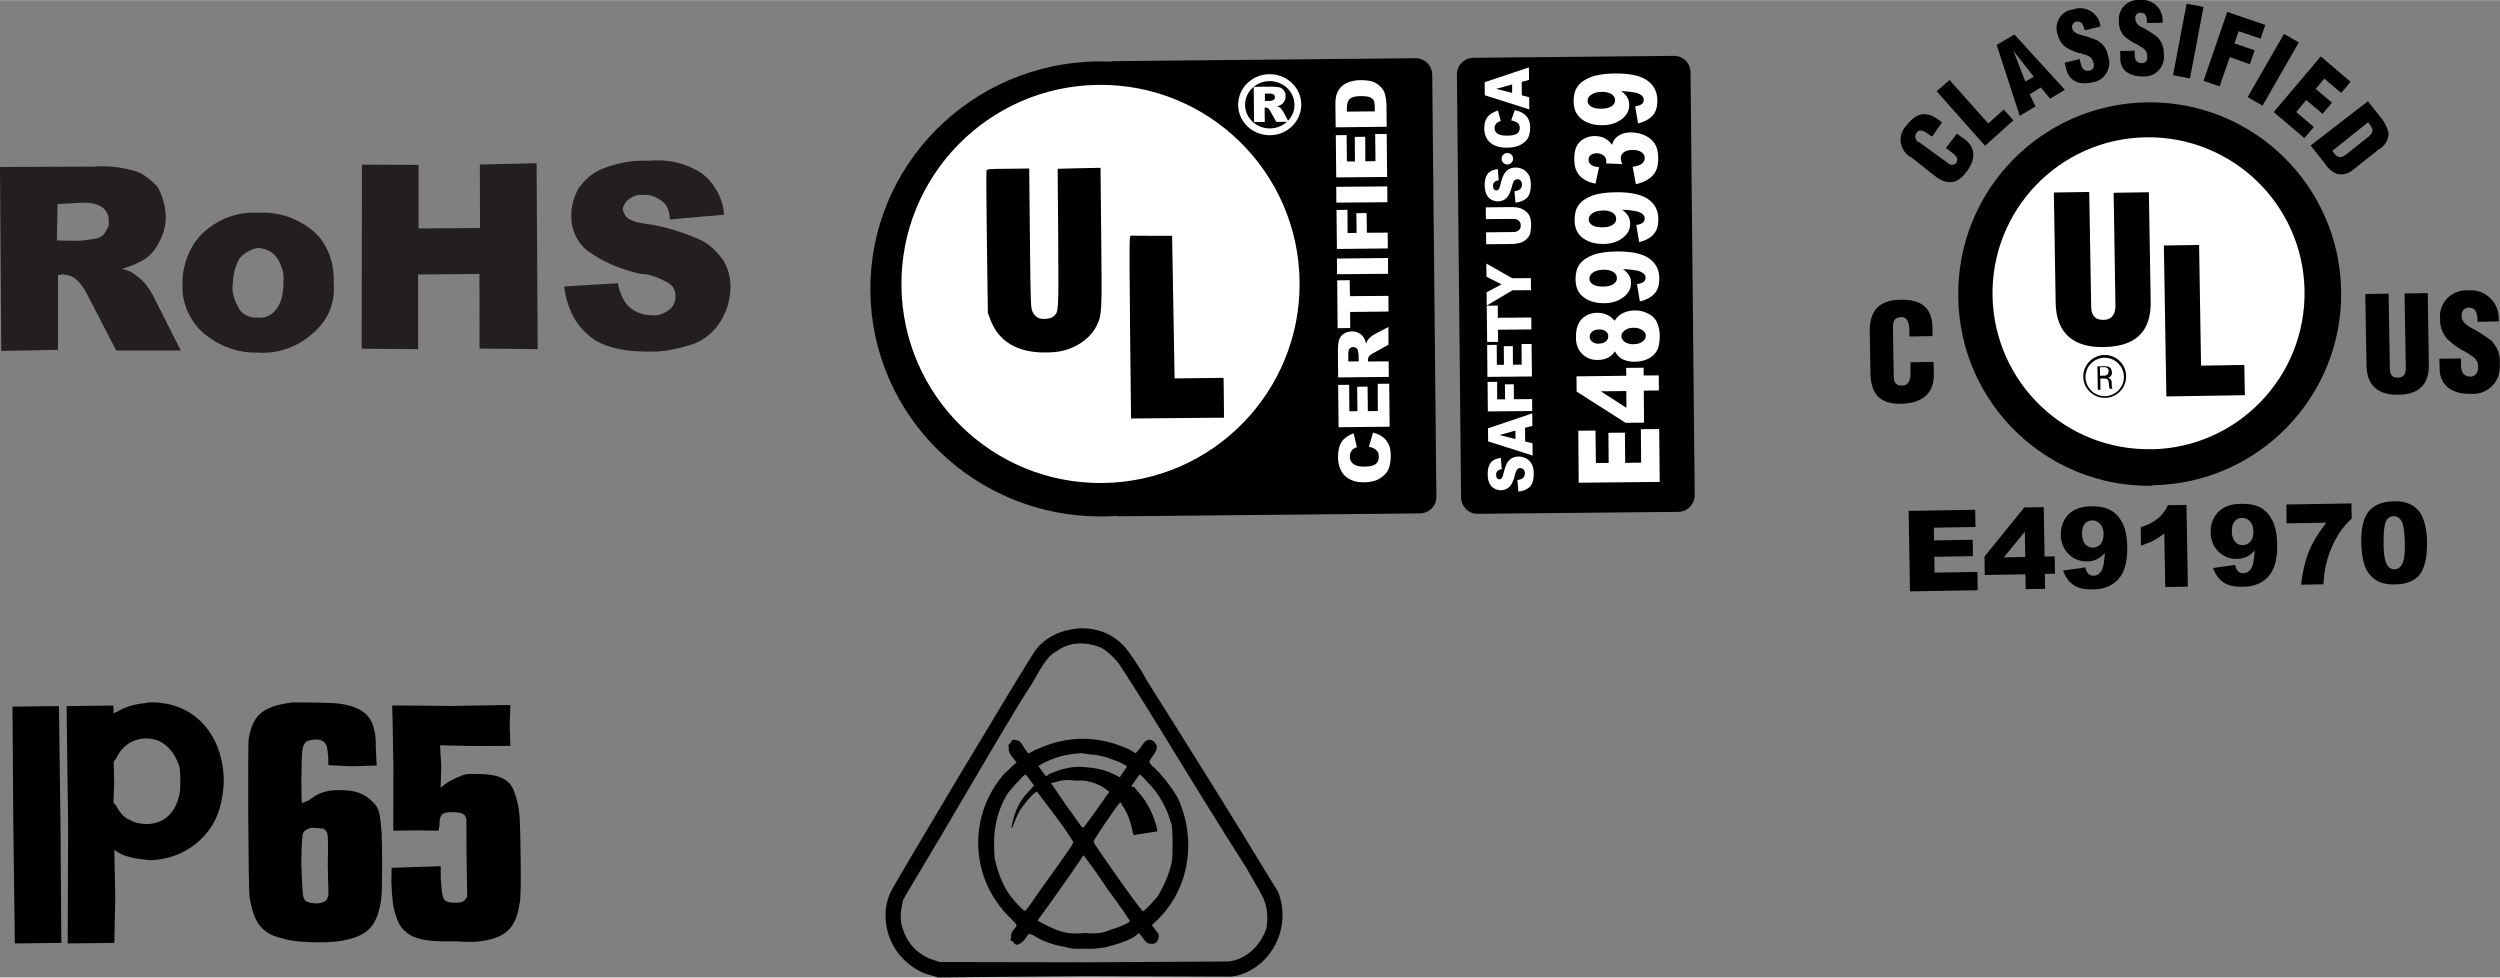 <?xml version="1.0" encoding="UTF-8"?>
<!DOCTYPE svg PUBLIC "-//W3C//DTD SVG 1.1//EN" "http://www.w3.org/Graphics/SVG/1.1/DTD/svg11.dtd">
<!-- Creator: CorelDRAW 2021 (64-Bit Not for commercial use) -->
<svg xmlns="http://www.w3.org/2000/svg" xml:space="preserve" width="1.046in" height="0.409in" version="1.1" style="shape-rendering:geometricPrecision; text-rendering:geometricPrecision; image-rendering:optimizeQuality; fill-rule:evenodd; clip-rule:evenodd"
viewBox="0 0 180.21 70.45"
 xmlns:xlink="http://www.w3.org/1999/xlink"
 xmlns:xodm="http://www.corel.com/coreldraw/odm/2003">
 <rect x="0" y="0" width="180.21" height="70.45" fill="#808080" stroke="none"/>
 <defs>
  <style type="text/css">
   <![CDATA[
    .fil0 {fill:black;fill-rule:nonzero}
    .fil2 {fill:#231F20;fill-rule:nonzero}
    .fil1 {fill:white;fill-rule:nonzero}
   ]]>
  </style>
 </defs>
 <g id="_0">
  <g id="Icons">
   <g>
    <path class="fil0" d="M102.37 37l-21.68 0.21c-0.65,0 -1.19,-0.52 -1.2,-1.18l-0.3 -30.43c-0.01,-0.65 0.52,-1.19 1.17,-1.2l21.68 -0.21c0.65,-0.01 1.19,0.52 1.2,1.18l0.3 30.43c0.01,0.65 -0.52,1.19 -1.17,1.2z"/>
    <path class="fil0" d="M120.98 36.89l-14.46 0.14c-0.65,0.01 -1.19,-0.52 -1.2,-1.17l-0.3 -30.5c-0.01,-0.65 0.52,-1.19 1.18,-1.2l14.46 -0.14c0.65,-0.01 1.19,0.52 1.2,1.17l0.3 30.5c0,0.65 -0.52,1.19 -1.17,1.2z"/>
    <path class="fil0" d="M95.94 20.66c0.09,9.06 -7.27,16.47 -16.44,16.56 -9.16,0.09 -16.67,-7.18 -16.76,-16.24 -0.09,-9.05 7.27,-16.47 16.43,-16.56 9.17,-0.09 16.67,7.18 16.76,16.24z"/>
    <path class="fil1" d="M93.68 20.32c0.08,7.92 -6.28,14.41 -14.21,14.49 -7.92,0.08 -14.41,-6.28 -14.49,-14.21 -0.08,-7.92 6.28,-14.41 14.21,-14.49 7.92,-0.08 14.41,6.28 14.49,14.21z"/>
    <path class="fil0" d="M71.11 12.35c-0.02,0.09 -0.01,2.43 0.03,5.19l0.07 5.02 0.19 0.5c0.59,1.55 1.95,2.36 3.94,2.34 0.93,-0 1.49,-0.12 2.18,-0.46 0.65,-0.32 1.24,-0.87 1.52,-1.45 0.39,-0.79 0.4,-0.96 0.34,-6.39l-0.05 -5.01 -1.54 0.03 -1.55 0.04 0.04 5.04c0.03,5.4 0.04,5.26 -0.34,5.6 -0.21,0.19 -0.81,0.25 -1.11,0.1 -0.14,-0.06 -0.31,-0.25 -0.39,-0.41 -0.14,-0.28 -0.15,-0.43 -0.2,-5.32l-0.05 -5.03 -1.53 0.02c-1.52,0.01 -1.53,0.01 -1.56,0.19z"/>
    <path class="fil0" d="M81.44 17.17c-0.03,0.1 -0.02,3.07 0.02,6.59l0.07 6.4 3.35 -0.03 3.35 -0.03 -0.01 -1.44 -0.02 -1.43 -1.77 0.02 -1.76 0.02 -0.09 -5.14 -0.09 -5.14 -1.5 -0 -1.5 -0.01 -0.05 0.19z"/>
    <path class="fil1" d="M109.07 11.43c0,0.23 -0.18,0.41 -0.41,0.42 -0.23,0 -0.42,-0.18 -0.42,-0.41 0,-0.23 0.18,-0.41 0.41,-0.42 0.23,-0 0.42,0.18 0.42,0.41z"/>
    <path class="fil1" d="M98.68 32.18l0.29 -1c0.28,0.06 0.52,0.17 0.7,0.31 0.19,0.14 0.33,0.32 0.43,0.53 0.1,0.21 0.15,0.48 0.15,0.81 0,0.4 -0.05,0.73 -0.16,0.98 -0.11,0.26 -0.31,0.47 -0.61,0.66 -0.29,0.19 -0.66,0.28 -1.12,0.29 -0.61,0.01 -1.08,-0.15 -1.41,-0.47 -0.33,-0.32 -0.5,-0.78 -0.5,-1.37 -0,-0.46 0.09,-0.83 0.27,-1.09 0.18,-0.26 0.47,-0.47 0.86,-0.6l0.23 1c-0.11,0.04 -0.19,0.07 -0.24,0.11 -0.09,0.06 -0.15,0.14 -0.2,0.24 -0.05,0.09 -0.07,0.19 -0.07,0.31 0,0.26 0.11,0.46 0.32,0.59 0.16,0.1 0.4,0.15 0.72,0.15 0.41,-0 0.68,-0.07 0.83,-0.19 0.15,-0.12 0.22,-0.3 0.22,-0.52 -0,-0.22 -0.06,-0.38 -0.19,-0.49 -0.12,-0.11 -0.3,-0.19 -0.54,-0.24z"/>
    <polygon class="fil1" points="96.49,30.79 96.46,27.74 97.25,27.73 97.27,29.64 97.85,29.63 97.83,27.87 98.58,27.86 98.6,29.63 99.32,29.62 99.31,27.66 100.14,27.65 100.17,30.75 "/>
    <path class="fil1" d="M97.94 26.04l-0.01 -0.48c0,-0.05 -0.02,-0.15 -0.05,-0.3 -0.01,-0.07 -0.05,-0.13 -0.12,-0.18 -0.06,-0.05 -0.13,-0.07 -0.21,-0.07 -0.12,0 -0.21,0.04 -0.27,0.12 -0.07,0.08 -0.09,0.21 -0.09,0.42l0 0.5 0.75 -0.01zm2.2 1.12l-3.68 0.04 -0.02 -1.89c-0,-0.35 0.03,-0.62 0.08,-0.8 0.06,-0.19 0.17,-0.34 0.33,-0.45 0.16,-0.11 0.36,-0.17 0.59,-0.18 0.2,-0 0.38,0.04 0.53,0.13 0.15,0.08 0.27,0.21 0.36,0.36 0.06,0.09 0.11,0.23 0.15,0.4 0.04,-0.14 0.09,-0.23 0.13,-0.3 0.03,-0.04 0.1,-0.1 0.19,-0.19 0.1,-0.08 0.17,-0.13 0.22,-0.16l1.06 -0.56 0.01 1.28 -1.12 0.62c-0.15,0.08 -0.24,0.15 -0.28,0.21 -0.06,0.08 -0.08,0.18 -0.08,0.28l0 0.1 1.49 -0.01 0.01 1.14z"/>
    <polygon class="fil1" points="96.42,23.65 96.39,20.2 97.29,20.19 97.31,21.34 100.08,21.32 100.09,22.45 97.32,22.48 97.33,23.64 "/>
    <polygon class="fil1" points="96.38,19.76 96.37,18.63 100.05,18.59 100.06,19.73 "/>
    <polygon class="fil1" points="96.37,17.94 96.34,15.13 97.13,15.12 97.14,16.79 97.79,16.78 97.77,15.36 98.51,15.35 98.53,16.77 100.03,16.76 100.04,17.9 "/>
    <polygon class="fil1" points="96.33,14.6 96.32,13.46 100,13.43 100.01,14.57 "/>
    <polygon class="fil1" points="96.32,12.78 96.29,9.74 97.07,9.73 97.09,11.63 97.67,11.63 97.66,9.86 98.41,9.85 98.42,11.62 99.15,11.61 99.13,9.65 99.96,9.65 99.99,12.75 "/>
    <path class="fil1" d="M97.1 8.04l2 -0.02 0 -0.28c-0,-0.24 -0.03,-0.41 -0.08,-0.51 -0.06,-0.1 -0.15,-0.17 -0.28,-0.23 -0.13,-0.05 -0.34,-0.08 -0.64,-0.08 -0.39,0 -0.66,0.07 -0.8,0.2 -0.14,0.13 -0.21,0.34 -0.21,0.63l0 0.28zm-0.82 1.14l-0.02 -1.69c-0,-0.33 0.04,-0.6 0.13,-0.81 0.09,-0.21 0.22,-0.38 0.38,-0.51 0.17,-0.14 0.36,-0.23 0.59,-0.3 0.22,-0.06 0.46,-0.1 0.71,-0.1 0.39,-0 0.7,0.04 0.91,0.12 0.22,0.09 0.4,0.21 0.55,0.37 0.15,0.16 0.25,0.32 0.3,0.51 0.07,0.25 0.1,0.47 0.11,0.68l0.02 1.68 -3.67 0.04z"/>
    <path class="fil1" d="M91.51 5.84c-0.98,0.01 -1.77,0.78 -1.76,1.72 0.01,0.94 0.82,1.7 1.8,1.69 0.98,-0.01 1.78,-0.78 1.76,-1.72 -0.01,-0.94 -0.82,-1.7 -1.8,-1.69zm0.04 3.9c-1.26,0.01 -2.29,-0.96 -2.3,-2.18 -0.01,-1.21 1,-2.21 2.25,-2.22 1.26,-0.01 2.29,0.96 2.3,2.18 0.01,1.21 -1,2.21 -2.25,2.22z"/>
    <path class="fil1" d="M91.18 7.27l0.33 -0c0.04,-0 0.1,-0.01 0.21,-0.04 0.05,-0.01 0.09,-0.04 0.13,-0.08 0.04,-0.04 0.05,-0.09 0.05,-0.15 0,-0.08 -0.03,-0.15 -0.08,-0.19 -0.05,-0.04 -0.15,-0.07 -0.29,-0.07l-0.35 0 0 0.52zm-0.78 1.53l-0.03 -2.55 1.31 -0.01c0.25,-0 0.43,0.02 0.56,0.05 0.13,0.04 0.23,0.12 0.31,0.23 0.08,0.11 0.12,0.25 0.12,0.41 0,0.14 -0.03,0.27 -0.09,0.37 -0.06,0.1 -0.14,0.19 -0.25,0.25 -0.07,0.04 -0.16,0.08 -0.28,0.1 0.09,0.03 0.16,0.06 0.21,0.09 0.03,0.02 0.07,0.07 0.13,0.14 0.05,0.07 0.09,0.12 0.11,0.16l0.39 0.73 -0.89 0.01 -0.43 -0.77c-0.05,-0.1 -0.1,-0.17 -0.14,-0.2 -0.06,-0.04 -0.12,-0.06 -0.2,-0.06l-0.07 0 0.01 1.03 -0.79 0.01z"/>
    <path class="fil1" d="M109.45 35.42l-0.07 -0.82c0.15,-0.02 0.27,-0.06 0.35,-0.11 0.13,-0.09 0.19,-0.22 0.19,-0.38 -0,-0.12 -0.04,-0.22 -0.1,-0.28 -0.07,-0.06 -0.14,-0.09 -0.23,-0.1 -0.08,0 -0.16,0.03 -0.22,0.1 -0.06,0.06 -0.13,0.21 -0.18,0.44 -0.09,0.38 -0.22,0.65 -0.38,0.81 -0.16,0.16 -0.37,0.25 -0.62,0.25 -0.17,0 -0.32,-0.04 -0.47,-0.12 -0.15,-0.08 -0.26,-0.2 -0.35,-0.37 -0.09,-0.16 -0.13,-0.39 -0.13,-0.68 -0,-0.36 0.07,-0.63 0.22,-0.82 0.15,-0.19 0.39,-0.3 0.73,-0.34l0.06 0.81c-0.15,0.02 -0.25,0.07 -0.31,0.14 -0.07,0.07 -0.1,0.16 -0.09,0.29 0,0.1 0.02,0.17 0.07,0.23 0.05,0.05 0.11,0.07 0.18,0.07 0.05,0 0.1,-0.02 0.14,-0.06 0.04,-0.04 0.08,-0.14 0.12,-0.29 0.09,-0.38 0.18,-0.64 0.27,-0.81 0.09,-0.16 0.21,-0.28 0.35,-0.36 0.14,-0.07 0.3,-0.12 0.47,-0.12 0.21,-0 0.4,0.05 0.57,0.14 0.17,0.1 0.3,0.23 0.4,0.41 0.09,0.18 0.14,0.4 0.14,0.67 0,0.47 -0.1,0.8 -0.31,0.99 -0.21,0.18 -0.47,0.29 -0.79,0.32z"/>
    <path class="fil1" d="M109.24 31.03l-1.15 0.32 1.15 0.29 -0 -0.61zm0.69 -0.19l0.01 0.98 0.53 0.13 0.01 0.88 -3.21 -1.02 -0.01 -0.94 3.19 -1.08 0.01 0.9 -0.53 0.14z"/>
    <polygon class="fil1" points="107.25,29.65 107.23,27.52 107.92,27.52 107.92,28.78 108.49,28.78 108.48,27.7 109.12,27.69 109.13,28.77 110.44,28.76 110.45,29.62 "/>
    <polygon class="fil1" points="107.22,27.16 107.2,24.86 107.89,24.85 107.9,26.29 108.41,26.29 108.4,24.95 109.05,24.94 109.06,26.28 109.69,26.28 109.68,24.79 110.4,24.79 110.43,27.13 "/>
    <polygon class="fil1" points="107.2,24.64 107.17,22.03 107.97,22.02 107.97,22.9 110.38,22.88 110.39,23.74 107.98,23.76 107.99,24.64 "/>
    <polygon class="fil1" points="107.17,22.02 107.16,21.06 108.24,20.49 107.15,19.94 107.14,18.99 109.01,20.05 110.35,20.04 110.36,20.91 109.02,20.92 "/>
    <path class="fil1" d="M107.11 15.8l-0.01 -0.86 1.91 -0.02c0.19,-0 0.37,0.02 0.54,0.07 0.17,0.05 0.31,0.13 0.44,0.24 0.13,0.11 0.22,0.22 0.27,0.34 0.07,0.17 0.11,0.37 0.11,0.6 0,0.14 -0.01,0.29 -0.03,0.44 -0.02,0.16 -0.06,0.3 -0.12,0.4 -0.07,0.11 -0.16,0.21 -0.27,0.3 -0.12,0.09 -0.24,0.15 -0.37,0.19 -0.2,0.05 -0.38,0.08 -0.54,0.08l-1.91 0.02 -0.01 -0.86 1.95 -0.02c0.17,-0 0.31,-0.04 0.41,-0.13 0.1,-0.09 0.15,-0.2 0.14,-0.35 -0,-0.15 -0.05,-0.27 -0.15,-0.35 -0.1,-0.08 -0.24,-0.13 -0.41,-0.12l-1.95 0.02z"/>
    <path class="fil1" d="M109.24 14.6l-0.07 -0.82c0.15,-0.02 0.27,-0.06 0.35,-0.11 0.13,-0.09 0.19,-0.22 0.19,-0.38 -0,-0.12 -0.04,-0.22 -0.1,-0.28 -0.07,-0.07 -0.14,-0.1 -0.23,-0.1 -0.08,0 -0.16,0.03 -0.22,0.1 -0.06,0.06 -0.12,0.21 -0.18,0.44 -0.09,0.38 -0.22,0.65 -0.38,0.81 -0.16,0.16 -0.37,0.24 -0.62,0.25 -0.17,0 -0.32,-0.04 -0.47,-0.12 -0.15,-0.08 -0.26,-0.2 -0.35,-0.37 -0.09,-0.16 -0.13,-0.39 -0.14,-0.68 -0,-0.35 0.07,-0.63 0.22,-0.82 0.15,-0.19 0.39,-0.3 0.73,-0.34l0.06 0.81c-0.15,0.02 -0.25,0.07 -0.31,0.14 -0.07,0.07 -0.1,0.16 -0.09,0.29 0,0.1 0.02,0.17 0.07,0.23 0.05,0.05 0.11,0.07 0.18,0.07 0.05,0 0.1,-0.02 0.14,-0.07 0.04,-0.04 0.08,-0.13 0.12,-0.29 0.09,-0.38 0.18,-0.64 0.27,-0.81 0.1,-0.16 0.21,-0.28 0.35,-0.36 0.14,-0.08 0.3,-0.12 0.48,-0.12 0.21,-0 0.4,0.05 0.57,0.14 0.17,0.1 0.3,0.24 0.4,0.41 0.09,0.18 0.14,0.4 0.14,0.67 0,0.47 -0.1,0.8 -0.31,0.99 -0.21,0.18 -0.47,0.29 -0.8,0.32z"/>
    <path class="fil1" d="M108.93 8.69l0.26 -0.76c0.24,0.05 0.45,0.13 0.61,0.24 0.16,0.11 0.29,0.24 0.37,0.4 0.08,0.16 0.13,0.36 0.13,0.61 0,0.3 -0.05,0.55 -0.14,0.74 -0.1,0.19 -0.28,0.36 -0.53,0.5 -0.26,0.14 -0.58,0.21 -0.97,0.22 -0.53,0 -0.94,-0.11 -1.23,-0.36 -0.29,-0.24 -0.43,-0.58 -0.44,-1.03 -0,-0.35 0.08,-0.63 0.24,-0.83 0.16,-0.2 0.41,-0.35 0.75,-0.46l0.2 0.76c-0.1,0.03 -0.17,0.06 -0.22,0.09 -0.07,0.05 -0.13,0.11 -0.17,0.18 -0.04,0.07 -0.06,0.15 -0.06,0.23 0,0.19 0.09,0.34 0.27,0.44 0.14,0.08 0.35,0.11 0.63,0.11 0.36,-0 0.6,-0.05 0.73,-0.15 0.13,-0.09 0.19,-0.23 0.19,-0.4 0,-0.16 -0.05,-0.29 -0.16,-0.37 -0.11,-0.08 -0.26,-0.14 -0.46,-0.18z"/>
    <path class="fil1" d="M109 6.08l-1.15 0.32 1.15 0.29 -0 -0.61zm0.69 -0.19l0.01 0.98 0.53 0.13 0.01 0.88 -3.21 -1.02 -0.01 -0.94 3.19 -1.07 0.01 0.9 -0.53 0.14z"/>
    <polygon class="fil1" points="113.8,34.79 113.77,31.04 115.01,31.03 115.04,33.37 115.96,33.36 115.94,31.19 117.13,31.18 117.15,33.36 118.3,33.34 118.28,30.93 119.6,30.92 119.64,34.73 "/>
    <path class="fil1" d="M117.23 28.18l-1.84 0.02 1.85 1.19 -0.01 -1.21zm1.26 -0.01l0.02 2.29 -1.33 0.01 -3.53 -2.25 -0.01 -1.1 3.59 -0.04 -0.01 -0.57 1.26 -0.01 0 0.56 1.09 -0.01 0.01 1.09 -1.09 0.01z"/>
    <path class="fil1" d="M117.77 24.8c0.26,-0 0.47,-0.06 0.63,-0.19 0.16,-0.12 0.24,-0.26 0.24,-0.42 -0,-0.15 -0.09,-0.29 -0.26,-0.4 -0.17,-0.12 -0.38,-0.18 -0.63,-0.17 -0.26,0 -0.47,0.06 -0.63,0.19 -0.17,0.12 -0.25,0.26 -0.24,0.42 0,0.16 0.08,0.29 0.24,0.41 0.16,0.11 0.38,0.17 0.65,0.17zm-2.51 -0.04c0.2,-0 0.36,-0.05 0.49,-0.15 0.12,-0.1 0.18,-0.23 0.18,-0.39 -0,-0.14 -0.06,-0.26 -0.19,-0.35 -0.12,-0.09 -0.28,-0.14 -0.47,-0.13 -0.2,0 -0.37,0.05 -0.49,0.15 -0.12,0.1 -0.19,0.22 -0.19,0.37 0,0.15 0.06,0.27 0.19,0.37 0.13,0.1 0.28,0.14 0.48,0.14zm1.15 0.55c-0.13,0.2 -0.28,0.34 -0.45,0.44 -0.23,0.13 -0.49,0.19 -0.79,0.19 -0.49,0.01 -0.89,-0.17 -1.2,-0.52 -0.24,-0.28 -0.37,-0.64 -0.37,-1.1 -0.01,-0.6 0.14,-1.05 0.43,-1.34 0.29,-0.29 0.67,-0.44 1.12,-0.44 0.26,-0 0.51,0.05 0.74,0.17 0.17,0.08 0.34,0.22 0.5,0.4 0.15,-0.24 0.35,-0.43 0.6,-0.55 0.25,-0.12 0.52,-0.18 0.82,-0.19 0.29,-0.01 0.57,0.04 0.82,0.15 0.25,0.1 0.45,0.23 0.59,0.38 0.14,0.15 0.24,0.33 0.31,0.56 0.07,0.22 0.11,0.46 0.11,0.72 0,0.48 -0.06,0.84 -0.21,1.1 -0.14,0.25 -0.36,0.45 -0.64,0.58 -0.28,0.14 -0.6,0.2 -0.95,0.21 -0.34,0 -0.64,-0.06 -0.87,-0.18 -0.24,-0.12 -0.42,-0.31 -0.56,-0.57z"/>
    <path class="fil1" d="M115.58 19.44c-0.32,0 -0.56,0.07 -0.74,0.19 -0.18,0.12 -0.27,0.28 -0.27,0.45 0,0.17 0.08,0.3 0.25,0.41 0.16,0.11 0.41,0.16 0.73,0.16 0.32,-0 0.58,-0.06 0.75,-0.18 0.17,-0.12 0.26,-0.26 0.25,-0.43 0,-0.18 -0.08,-0.32 -0.25,-0.44 -0.17,-0.11 -0.41,-0.17 -0.72,-0.17zm2.63 2.28l-0.21 -1.24c0.23,-0.04 0.38,-0.09 0.48,-0.17 0.09,-0.08 0.14,-0.17 0.14,-0.29 -0,-0.2 -0.13,-0.35 -0.4,-0.46 -0.19,-0.08 -0.6,-0.14 -1.23,-0.17 0.2,0.14 0.35,0.3 0.44,0.45 0.09,0.16 0.14,0.34 0.14,0.55 0.01,0.4 -0.18,0.75 -0.55,1.03 -0.37,0.28 -0.84,0.43 -1.41,0.43 -0.39,0 -0.74,-0.06 -1.06,-0.2 -0.32,-0.14 -0.56,-0.33 -0.73,-0.58 -0.16,-0.25 -0.25,-0.56 -0.25,-0.93 -0,-0.45 0.09,-0.82 0.29,-1.09 0.2,-0.28 0.52,-0.5 0.95,-0.67 0.43,-0.17 1.01,-0.25 1.73,-0.26 1.05,-0.01 1.83,0.15 2.32,0.49 0.49,0.34 0.74,0.81 0.75,1.42 0,0.36 -0.05,0.64 -0.16,0.85 -0.1,0.21 -0.26,0.38 -0.47,0.52 -0.21,0.14 -0.46,0.25 -0.77,0.32z"/>
    <path class="fil1" d="M115.53 15.17c-0.32,0 -0.56,0.07 -0.74,0.19 -0.18,0.12 -0.27,0.28 -0.27,0.45 0,0.17 0.08,0.3 0.25,0.41 0.16,0.11 0.41,0.16 0.73,0.16 0.32,-0 0.58,-0.06 0.75,-0.18 0.17,-0.12 0.26,-0.26 0.25,-0.43 0,-0.18 -0.08,-0.32 -0.25,-0.44 -0.17,-0.11 -0.41,-0.17 -0.72,-0.17zm2.63 2.28l-0.21 -1.24c0.23,-0.03 0.38,-0.09 0.47,-0.17 0.09,-0.08 0.14,-0.18 0.14,-0.29 -0,-0.2 -0.13,-0.36 -0.4,-0.47 -0.19,-0.08 -0.6,-0.14 -1.23,-0.17 0.2,0.15 0.35,0.3 0.44,0.46 0.09,0.16 0.14,0.34 0.14,0.55 0.01,0.4 -0.18,0.75 -0.55,1.03 -0.37,0.28 -0.84,0.43 -1.41,0.43 -0.39,0 -0.74,-0.06 -1.06,-0.2 -0.32,-0.14 -0.56,-0.33 -0.73,-0.58 -0.17,-0.24 -0.25,-0.56 -0.26,-0.93 -0,-0.45 0.09,-0.82 0.29,-1.09 0.2,-0.28 0.51,-0.5 0.95,-0.67 0.44,-0.17 1.01,-0.25 1.73,-0.26 1.05,-0.01 1.83,0.15 2.32,0.49 0.49,0.34 0.74,0.81 0.75,1.42 0,0.36 -0.05,0.64 -0.16,0.85 -0.1,0.21 -0.26,0.38 -0.47,0.52 -0.21,0.14 -0.47,0.25 -0.78,0.32z"/>
    <path class="fil1" d="M115.27 12.04l-0.26 1.19c-0.49,-0.09 -0.87,-0.28 -1.13,-0.56 -0.26,-0.28 -0.4,-0.67 -0.4,-1.19 -0.01,-0.59 0.13,-1.02 0.42,-1.28 0.28,-0.26 0.63,-0.4 1.07,-0.4 0.25,-0 0.48,0.05 0.69,0.15 0.21,0.11 0.39,0.26 0.54,0.48 0.05,-0.17 0.12,-0.31 0.19,-0.4 0.12,-0.15 0.27,-0.27 0.47,-0.36 0.2,-0.09 0.43,-0.13 0.7,-0.13 0.34,-0 0.67,0.06 0.98,0.2 0.31,0.14 0.56,0.33 0.73,0.59 0.17,0.26 0.26,0.6 0.26,1.02 0.01,0.41 -0.05,0.74 -0.17,0.97 -0.12,0.24 -0.31,0.44 -0.54,0.59 -0.24,0.16 -0.54,0.28 -0.9,0.36l-0.23 -1.25c0.33,-0.05 0.55,-0.13 0.68,-0.24 0.12,-0.11 0.19,-0.24 0.19,-0.4 -0,-0.17 -0.08,-0.31 -0.24,-0.42 -0.16,-0.11 -0.37,-0.16 -0.64,-0.16 -0.27,0 -0.48,0.06 -0.63,0.17 -0.15,0.11 -0.22,0.26 -0.22,0.44 0,0.1 0.04,0.23 0.1,0.41l-1.16 -0.05c0.01,-0.07 0.02,-0.12 0.02,-0.16 0,-0.17 -0.07,-0.3 -0.2,-0.41 -0.14,-0.11 -0.3,-0.16 -0.49,-0.16 -0.18,0 -0.32,0.05 -0.43,0.13 -0.11,0.08 -0.16,0.19 -0.16,0.34 0,0.15 0.06,0.27 0.18,0.36 0.11,0.09 0.32,0.16 0.61,0.18z"/>
    <path class="fil1" d="M115.45 6.62c-0.32,0 -0.56,0.07 -0.74,0.19 -0.18,0.12 -0.27,0.28 -0.27,0.45 0,0.17 0.08,0.3 0.25,0.41 0.16,0.11 0.41,0.16 0.73,0.16 0.32,-0 0.58,-0.06 0.75,-0.18 0.17,-0.12 0.26,-0.26 0.25,-0.43 0,-0.18 -0.08,-0.32 -0.25,-0.44 -0.17,-0.11 -0.41,-0.17 -0.72,-0.17zm2.63 2.29l-0.21 -1.25c0.23,-0.03 0.38,-0.09 0.48,-0.17 0.09,-0.08 0.14,-0.18 0.14,-0.29 -0,-0.2 -0.13,-0.36 -0.4,-0.47 -0.19,-0.08 -0.6,-0.14 -1.23,-0.17 0.2,0.14 0.35,0.3 0.44,0.45 0.09,0.16 0.14,0.34 0.14,0.55 0.01,0.4 -0.18,0.75 -0.55,1.03 -0.37,0.28 -0.84,0.43 -1.41,0.43 -0.39,0 -0.74,-0.06 -1.06,-0.2 -0.32,-0.14 -0.56,-0.33 -0.73,-0.58 -0.17,-0.24 -0.25,-0.56 -0.26,-0.93 -0,-0.45 0.09,-0.81 0.29,-1.09 0.2,-0.28 0.51,-0.5 0.95,-0.67 0.44,-0.17 1.01,-0.25 1.73,-0.26 1.05,-0.01 1.83,0.15 2.32,0.49 0.49,0.34 0.74,0.81 0.75,1.42 0,0.36 -0.05,0.64 -0.16,0.85 -0.1,0.21 -0.26,0.38 -0.47,0.52 -0.21,0.14 -0.47,0.25 -0.78,0.32z"/>
   </g>
   <g>
    <path class="fil0" d="M170.51 21.19l1.67 -0.03 0.09 5.43c0.01,0.34 0.12,0.64 0.59,0.63 0.48,-0.01 0.57,-0.39 0.56,-0.69l-0.09 -5.38 1.67 -0.03 0.08 5.16c0.02,1.21 -0.5,2.15 -2.21,2.17 -1.42,0.02 -2.26,-0.64 -2.28,-2.1l-0.09 -5.16z"/>
    <path class="fil0" d="M177.39 25.82l0.01 0.52c0.01,0.41 0.15,0.81 0.69,0.8 0.39,-0.01 0.55,-0.36 0.55,-0.72 -0.01,-0.6 -0.51,-0.8 -0.95,-1.08 -0.47,-0.23 -0.91,-0.55 -1.29,-0.92 -0.34,-0.39 -0.53,-0.9 -0.51,-1.42 -0.11,-1.03 0.64,-1.95 1.67,-2.07 0.13,-0.01 0.27,-0.01 0.4,-0.01 1.09,-0.08 2.04,0.73 2.15,1.81 0.02,0.14 0.02,0.28 0.01,0.43l-1.53 0.03c-0.01,-0.41 -0.02,-0.99 -0.57,-1.02 -0.27,-0.03 -0.52,0.15 -0.57,0.43l0 0.06c-0.04,0.43 0.18,0.64 0.52,0.87 0.55,0.29 1.08,0.62 1.58,0.99 0.38,0.36 0.61,0.86 0.65,1.38l0 0.2 -0.01 0.11 0.01 0.11 0 0.2c-0.03,0.93 -0.73,1.73 -1.69,1.85 -0.14,0.02 -0.3,0.02 -0.44,0.01 -1.54,0.03 -2.2,-0.82 -2.21,-1.77l-0.02 -0.76 1.55 -0.02 -0.01 -0z"/>
    <path class="fil0" d="M155.15 34.97c7.62,-0.11 13.72,-6.37 13.61,-13.99 -0.11,-7.62 -6.37,-13.72 -13.99,-13.61 -7.62,0.11 -13.72,6.37 -13.61,13.99l0 0.12c0.13,7.6 6.39,13.66 13.99,13.53l0.06 -0 -0.06 -0.04z"/>
    <path class="fil1" d="M155.1 32.38c6.21,-0.12 11.14,-5.26 11.02,-11.47 -0.12,-6.21 -5.26,-11.14 -11.47,-11.02 -6.21,0.12 -11.14,5.25 -11.02,11.46 0,0 0,0 -0,0.01 0.13,6.2 5.26,11.14 11.47,11.01z"/>
    <path class="fil0" d="M148.06 13.87l2.54 -0.04 0.14 8.26c0.01,0.52 0.18,0.97 0.9,0.96 0.72,-0.01 0.86,-0.6 0.85,-1.06l-0.13 -8.1 2.54 -0.04 0.13 7.87c0.03,1.84 -0.75,3.25 -3.38,3.29 -2.16,0.04 -3.43,-0.97 -3.47,-3.18l-0.13 -7.96z"/>
    <polygon class="fil0" points="156.16,28.57 155.98,17.69 158.52,17.65 158.66,26.35 161.78,26.3 161.82,28.48 "/>
    <g>
     <path class="fil0" d="M151.39 27.28l0.32 -0c0.23,-0 0.29,0.14 0.3,0.31 0,0.15 0.02,0.29 0.07,0.43l0.22 -0c-0.04,0 -0.06,-0.07 -0.07,-0.1 -0.01,-0.03 -0,-0.25 -0.01,-0.37 0,-0.17 -0.14,-0.31 -0.3,-0.32 0.18,-0.02 0.32,-0.18 0.32,-0.37 -0.01,-0.39 -0.23,-0.48 -0.58,-0.47l-0.47 0.01 0.03 1.69 0.19 -0 -0.01 -0.74 -0 -0.04zm-0.02 -0.82l0.27 -0c0.12,-0 0.35,-0.01 0.36,0.29 0.01,0.16 -0.11,0.3 -0.27,0.32l-0.35 0.01 -0.01 -0.61 -0 -0.01z"/>
    </g>
    <path class="fil0" d="M150.33 27.15c0.01,-0.76 0.64,-1.38 1.4,-1.37 0.76,0.01 1.38,0.64 1.37,1.4 -0.01,0.75 -0.61,1.35 -1.36,1.37 -0.77,0.01 -1.4,-0.61 -1.41,-1.38 -0,-0.01 -0,-0.02 -0,-0.03zm-0.16 0c0.01,0.85 0.72,1.53 1.57,1.52 0.85,-0.01 1.54,-0.71 1.52,-1.57 -0.01,-0.85 -0.72,-1.54 -1.57,-1.52 -0.85,0.02 -1.53,0.72 -1.52,1.57z"/>
    <path class="fil0" d="M137.64 24.24l-0.01 -0.48c-0.01,-0.61 -0.23,-0.92 -0.54,-0.91 -0.53,0.01 -0.64,0.28 -0.64,0.76l0.06 3.56c0.01,0.39 0.17,0.63 0.61,0.62 0.57,-0.01 0.6,-0.6 0.6,-1.03l-0.01 -0.65 1.67 -0.03 0.02 0.9c0.02,1.22 -0.67,2.09 -2.4,2.12 -1.49,0.02 -2.11,-0.72 -2.17,-2.1l-0 -0.07 -0 -0 -0.05 -3.02 -0 -0.07 0 -0.03c0.01,-1.48 0.73,-2.19 2.21,-2.21 1.52,-0.03 2.29,0.58 2.31,2.02l0.01 0.6 -1.67 0.03z"/>
    <path class="fil0" d="M139.24 9.83l-0.27 -0.19c-0.38,-0.3 -0.64,-0.3 -0.81,-0.09 -0.16,0.21 -0.12,0.51 0.1,0.67 0,0.01 0.01,0.01 0.01,0.01l0.05 0 2.11 1.53c0.16,0.16 0.41,0.15 0.57,-0.01 0,0 0,0 0,-0 0.25,-0.34 -0.09,-0.62 -0.35,-0.8l-0.38 -0.29 0.79 -1.03 0.52 0.37c0.74,0.53 0.95,1.32 0.2,2.34 -0.74,1.03 -1.5,0.96 -2.33,0.32l-1.64 -1.3c-0.72,-0.35 -1.01,-1.23 -0.66,-1.94 0.07,-0.14 0.16,-0.26 0.27,-0.38 0.62,-0.82 1.35,-1.1 2.22,-0.48l0.35 0.26 -0.7 0.99 -0.04 0z"/>
    <polygon class="fil0" points="143.09,10.5 139.6,6.57 140.53,5.76 143.32,8.89 144.44,7.89 145.13,8.67 "/>
    <g>
     <path class="fil0" d="M146.74 7.7l-0.43 -0.91 0.8 -0.49 0.67 0.8 1.07 -0.63 -3.64 -3.99 -1.28 0.75 1.66 5.11 1.06 -0.63 0.09 -0.01zm-0.13 -2.18l-0.62 0.35 -0.85 -2.21 1.46 1.86z"/>
    </g>
    <path class="fil0" d="M149.91 4.29l0.1 0.36c0.08,0.29 0.24,0.52 0.61,0.43 0.38,-0.1 0.34,-0.36 0.27,-0.62 -0.11,-0.43 -0.5,-0.5 -0.87,-0.61 -0.38,-0.08 -0.74,-0.23 -1.07,-0.43 -0.31,-0.21 -0.52,-0.53 -0.61,-0.89 -0.28,-0.71 0.07,-1.51 0.78,-1.79l0.05 -0c0.09,-0.03 0.19,-0.05 0.28,-0.07 0.76,-0.27 1.6,0.12 1.88,0.88 0,0 0,0 0,0 0.04,0.11 0.07,0.23 0.08,0.35l-1.13 0.28c-0.09,-0.29 -0.18,-0.7 -0.58,-0.63 -0.21,0.02 -0.35,0.21 -0.34,0.41 0.05,0.31 0.24,0.42 0.53,0.52 0.44,0.11 0.88,0.25 1.3,0.43 0.41,0.23 0.69,0.64 0.76,1.1 0.28,0.72 -0.07,1.54 -0.78,1.83 -0.11,0.04 -0.21,0.07 -0.32,0.08 -1.09,0.28 -1.71,-0.21 -1.89,-0.87l-0.13 -0.54 1.1 -0.26 0 0.03z"/>
    <path class="fil0" d="M153.87 3.63l0.01 0.36c0.01,0.31 0.12,0.56 0.51,0.55 0.4,-0.01 0.4,-0.27 0.39,-0.54 -0.01,-0.44 -0.39,-0.59 -0.72,-0.8 -0.34,-0.15 -0.64,-0.35 -0.92,-0.59 -0.27,-0.28 -0.41,-0.65 -0.4,-1.04 -0.1,-0.76 0.43,-1.46 1.19,-1.57 0,0 0,0 0,0l0.31 -0.01 0.02 -0 0.3 -0c0.67,0.06 1.22,0.57 1.32,1.26 0.02,0.13 0.02,0.26 0.01,0.38l-1.13 0.02c-0,-0.31 -0.01,-0.73 -0.43,-0.74 -0.19,-0.03 -0.38,0.1 -0.41,0.3 0,0 0,0 0,0l0 0.07c-0.02,0.27 0.15,0.53 0.4,0.63 0.4,0.21 0.79,0.45 1.15,0.71 0.34,0.32 0.52,0.77 0.5,1.23 0.13,0.77 -0.38,1.5 -1.15,1.64 0,0 0,0 0,0 -0.11,0.01 -0.23,0.02 -0.34,0.01 -1.13,0.02 -1.63,-0.57 -1.64,-1.26l-0.01 -0.57 1.14 -0.02 -0.1 -0.03z"/>
    <polygon class="fil0" points="156.64,5.41 157.62,0.26 158.84,0.49 157.86,5.65 "/>
    <polygon class="fil0" points="158.84,5.82 160.55,0.85 163.29,1.79 162.95,2.78 161.37,2.24 161.07,3.12 162.52,3.62 162.18,4.62 160.73,4.11 160,6.22 "/>
    <polygon class="fil0" points="162.02,6.99 164.64,2.44 165.71,3.05 163.09,7.61 "/>
    <polygon class="fil0" points="163.9,8.07 167.29,4.06 169.44,5.89 168.76,6.69 167.55,5.66 166.92,6.4 168.1,7.39 167.42,8.2 166.24,7.2 165.52,8.07 166.79,9.15 166.11,9.95 "/>
    <g>
     <path class="fil0" d="M167.59 11.8c0.2,0.31 0.48,0.56 0.82,0.71 0.43,0.13 0.89,0.01 1.22,-0.29l1.83 -1.45c0.44,-0.23 0.72,-0.69 0.72,-1.18 -0.11,-0.46 -0.34,-0.89 -0.66,-1.24l-0.83 -1.06 -4.13 3.19 1.03 1.3 -0 0.01zm3.12 -3c0.36,0.48 0.46,0.67 0.02,1.05l-1.34 1.06c-0.54,0.45 -0.8,0.65 -1.27,-0.04l2.6 -2.08z"/>
    </g>
    <polygon class="fil0" points="137.58,36.82 142.38,36.74 142.4,37.98 139.4,38.03 139.41,38.95 142.2,38.9 142.22,40.08 139.43,40.13 139.45,41.27 142.54,41.22 142.56,42.54 137.68,42.62 "/>
    <path class="fil0" d="M145.99 40.14l-0.03 -1.82 -1.52 1.85 1.55 -0.03zm0.02 1.25l-2.94 0.05 -0.02 -1.33 2.87 -3.54 1.4 -0.02 0.06 3.56 0.73 -0.01 0.02 1.25 -0.73 0.01 0.02 1.08 -1.4 0.02 -0.02 -1.08z"/>
    <path class="fil0" d="M151.64 38.49c-0.01,-0.31 -0.09,-0.56 -0.25,-0.73 -0.16,-0.18 -0.36,-0.26 -0.58,-0.26 -0.22,0.01 -0.39,0.09 -0.53,0.25 -0.14,0.16 -0.21,0.41 -0.2,0.73 0,0.32 0.08,0.57 0.23,0.74 0.15,0.17 0.33,0.25 0.55,0.25 0.23,-0 0.41,-0.09 0.56,-0.26 0.15,-0.17 0.22,-0.41 0.21,-0.71zm-2.92 2.63l1.6 -0.23c0.04,0.23 0.12,0.38 0.22,0.47 0.1,0.09 0.23,0.14 0.37,0.13 0.26,-0 0.46,-0.14 0.6,-0.4 0.1,-0.2 0.18,-0.6 0.22,-1.23 -0.19,0.2 -0.39,0.35 -0.59,0.45 -0.2,0.1 -0.44,0.15 -0.7,0.15 -0.52,0.01 -0.96,-0.17 -1.33,-0.53 -0.36,-0.36 -0.55,-0.82 -0.56,-1.39 -0.01,-0.39 0.08,-0.74 0.25,-1.06 0.18,-0.32 0.42,-0.56 0.74,-0.73 0.32,-0.17 0.72,-0.26 1.2,-0.26 0.58,-0.01 1.05,0.08 1.4,0.28 0.36,0.19 0.64,0.5 0.86,0.93 0.22,0.43 0.33,1 0.34,1.71 0.02,1.05 -0.19,1.82 -0.62,2.31 -0.43,0.49 -1.04,0.75 -1.82,0.76 -0.46,0.01 -0.83,-0.04 -1.09,-0.14 -0.27,-0.11 -0.49,-0.26 -0.67,-0.46 -0.18,-0.2 -0.32,-0.46 -0.42,-0.76z"/>
    <path class="fil0" d="M157.61 36.39l0.1 5.89 -1.63 0.03 -0.07 -3.86c-0.26,0.2 -0.51,0.37 -0.76,0.5 -0.25,0.13 -0.55,0.25 -0.92,0.37l-0.02 -1.32c0.55,-0.18 0.97,-0.4 1.27,-0.66 0.3,-0.25 0.53,-0.56 0.69,-0.93l1.33 -0.02z"/>
    <path class="fil0" d="M162.44 38.31c-0.01,-0.31 -0.09,-0.56 -0.25,-0.73 -0.16,-0.18 -0.36,-0.26 -0.58,-0.26 -0.21,0 -0.39,0.09 -0.53,0.25 -0.14,0.16 -0.21,0.41 -0.2,0.73 0,0.32 0.08,0.57 0.23,0.74 0.15,0.17 0.33,0.25 0.55,0.25 0.23,-0 0.41,-0.09 0.56,-0.26 0.15,-0.17 0.22,-0.41 0.21,-0.71zm-2.92 2.63l1.6 -0.23c0.04,0.23 0.12,0.38 0.22,0.47 0.1,0.09 0.23,0.14 0.37,0.13 0.26,-0 0.46,-0.14 0.6,-0.4 0.11,-0.2 0.18,-0.6 0.22,-1.23 -0.19,0.2 -0.38,0.35 -0.59,0.45 -0.2,0.1 -0.44,0.15 -0.7,0.15 -0.52,0.01 -0.96,-0.17 -1.33,-0.53 -0.36,-0.36 -0.55,-0.82 -0.56,-1.39 -0.01,-0.39 0.08,-0.74 0.25,-1.06 0.18,-0.32 0.42,-0.56 0.74,-0.73 0.32,-0.17 0.72,-0.26 1.2,-0.26 0.58,-0.01 1.05,0.08 1.4,0.27 0.36,0.19 0.64,0.5 0.86,0.93 0.22,0.43 0.33,1 0.35,1.71 0.02,1.05 -0.19,1.82 -0.62,2.31 -0.43,0.49 -1.04,0.75 -1.82,0.76 -0.46,0.01 -0.83,-0.04 -1.09,-0.14 -0.27,-0.11 -0.49,-0.26 -0.67,-0.46 -0.18,-0.2 -0.32,-0.46 -0.42,-0.76z"/>
    <path class="fil0" d="M164.8 36.36l4.7 -0.08 0.02 1.09c-0.4,0.38 -0.74,0.78 -1,1.21 -0.32,0.53 -0.58,1.12 -0.76,1.76 -0.15,0.5 -0.24,1.09 -0.28,1.77l-1.61 0.03c0.11,-0.95 0.3,-1.74 0.56,-2.39 0.26,-0.64 0.68,-1.34 1.26,-2.08l-2.86 0.05 -0.02 -1.36z"/>
    <path class="fil0" d="M171.81 39.12c0.01,0.74 0.08,1.24 0.22,1.51 0.13,0.27 0.33,0.4 0.57,0.4 0.16,-0 0.3,-0.06 0.42,-0.18 0.12,-0.12 0.2,-0.3 0.26,-0.55 0.05,-0.25 0.08,-0.63 0.07,-1.16 -0.01,-0.77 -0.09,-1.29 -0.22,-1.55 -0.13,-0.26 -0.33,-0.39 -0.59,-0.39 -0.26,0.01 -0.46,0.14 -0.57,0.42 -0.11,0.27 -0.16,0.77 -0.15,1.5zm-1.6 0.02c-0.02,-1.1 0.17,-1.87 0.56,-2.32 0.39,-0.44 0.99,-0.68 1.8,-0.69 0.39,-0.01 0.71,0.04 0.97,0.13 0.25,0.09 0.46,0.22 0.62,0.36 0.16,0.15 0.29,0.31 0.38,0.48 0.09,0.17 0.17,0.36 0.23,0.59 0.12,0.43 0.18,0.88 0.18,1.35 0.02,1.05 -0.15,1.82 -0.49,2.32 -0.35,0.49 -0.96,0.75 -1.83,0.76 -0.49,0.01 -0.88,-0.06 -1.19,-0.21 -0.3,-0.15 -0.55,-0.38 -0.75,-0.67 -0.15,-0.21 -0.26,-0.5 -0.34,-0.87 -0.08,-0.37 -0.13,-0.78 -0.14,-1.23z"/>
   </g>
   <g>
    <path class="fil2" d="M0.09 25.32l-0.09 -13.29 6.81 -0.03c1.03,-0.08 1.92,0.05 2.9,0.31 0.65,0.21 1.16,0.63 1.65,1.16 0.36,0.62 0.58,1.46 0.59,2.14 0.01,0.69 -0.2,1.35 -0.5,1.87 -0.32,0.64 -0.72,1.04 -1.21,1.31 -0.49,0.27 -0.97,0.43 -1.45,0.59 0.34,0.05 0.76,0.23 1.06,0.5 0.21,0.14 0.51,0.42 0.7,0.67 0.19,0.26 0.38,0.51 0.55,0.88l1.93 3.83 -4.65 0 -2.12 -4.09c-0.17,-0.37 -0.45,-0.75 -0.76,-1.03 -0.3,-0.27 -0.63,-0.32 -0.97,-0.37l-0.35 0.06 0 5.38 -4.09 0.08zm4.01 -7.99l1.7 0.02c0.46,-0.05 0.81,-0.11 1.16,-0.17 0.24,-0.08 0.48,-0.16 0.64,-0.48 0.14,-0.21 0.29,-0.42 0.23,-0.77 0.05,-0.34 -0.12,-0.71 -0.43,-0.98 -0.41,-0.29 -0.97,-0.37 -1.54,-0.34l-1.71 0.09 -0.05 2.63z"/>
    <path class="fil2" d="M13.15 20.49c-0.02,-1.38 0.52,-2.78 1.45,-3.68 1.05,-0.99 2.5,-1.58 3.96,-1.48 1.6,-0.11 3.22,0.47 4.4,1.68 0.77,0.92 1.16,2.12 1.09,3.37 0.14,1.39 -0.39,2.69 -1.43,3.57 -1.05,0.99 -2.5,1.58 -4.07,1.46 -1.25,0.04 -2.55,-0.37 -3.67,-1.23 -1.12,-0.85 -1.81,-2.32 -1.72,-3.69zm3.63 -0.04c-0.1,0.67 0.15,1.28 0.51,1.9 0.28,0.38 0.83,0.58 1.28,0.53 0.56,0.08 1.05,-0.19 1.34,-0.6 0.42,-0.51 0.53,-1.3 0.52,-1.99 0.08,-0.56 -0.15,-1.28 -0.53,-1.79 -0.28,-0.39 -0.71,-0.56 -1.26,-0.64 -0.46,0.05 -0.96,0.31 -1.35,0.72 -0.3,0.53 -0.51,1.18 -0.5,1.87z"/>
    <polygon class="fil2" points="26.09,11.86 30.17,11.88 30.17,16.46 34.6,16.43 34.59,11.85 38.68,11.76 38.76,25.16 34.57,25.12 34.56,19.74 30.14,19.78 30.14,25.16 26.07,25.13 "/>
    <path class="fil2" d="M40.67 20.64l3.88 -0.23c0.05,0.46 0.3,1.07 0.58,1.46 0.38,0.51 1.12,0.85 1.8,0.84 0.45,0.07 0.92,-0.09 1.3,-0.38 0.51,-0.38 0.62,-1.16 0.25,-1.68 -0.09,-0.13 -0.2,-0.14 -0.3,-0.27 -0.63,-0.32 -1.27,-0.64 -2.06,-0.65 -1.31,-0.31 -2.71,-0.85 -3.83,-1.71 -0.71,-0.56 -1.13,-1.54 -1.11,-2.46 -0.01,-0.69 0.21,-1.45 0.52,-1.98 0.43,-0.62 1.08,-1.21 1.8,-1.45 1.08,-0.42 2.13,-0.6 3.26,-0.55 1.38,-0.14 2.7,0.17 3.83,0.91 0.92,0.71 1.54,1.83 1.6,2.98l-3.9 0.34c-0.03,-0.58 -0.18,-1.06 -0.6,-1.34 -0.41,-0.29 -0.84,-0.47 -1.3,-0.42 -0.44,-0.07 -0.81,0.11 -1.06,0.3 -0.26,0.19 -0.42,0.51 -0.45,0.73 0.08,0.24 0.16,0.48 0.36,0.63 0.41,0.29 0.85,0.35 1.41,0.43 1.33,0.19 2.63,0.61 3.8,1.13 0.74,0.34 1.23,0.87 1.7,1.51 0.36,0.62 0.5,1.22 0.51,1.91 -0.02,0.91 -0.25,1.68 -0.69,2.42 -0.45,0.74 -1.1,1.33 -1.94,1.66 -0.95,0.32 -2.13,0.6 -3.14,0.57 -2.27,0.01 -3.79,-0.44 -4.67,-1.37 -0.9,-0.82 -1.4,-2.04 -1.55,-3.32z"/>
   </g>
   <g id="IP65">
    <path class="fil0" d="M10.45 50.68c-0.66,0.05 -1.46,0.27 -1.99,0.61l-0.29 0.12 0.02 -0.23 -0.03 -0.33 -1.68 0.02 -1.68 0.02 0.11 8.58 -0.03 8.53 1.68 -0.02 1.68 -0.02 0.07 -3.32 -0.07 -3.38 0.32 0.21c0.72,0.38 1.41,0.43 2.24,0.53 1.45,-0.04 2.78,-0.6 3.73,-1.56 1.04,-1 1.5,-2.33 1.6,-3.96 0.06,-3.09 -1.7,-5.41 -4.33,-5.79 -0.37,-0.07 -1.06,-0.12 -1.35,-0zm0.76 2.63c0.78,0.24 1.43,0.99 1.7,1.9 0.12,0.29 0.1,1.32 0.07,1.79 -0.24,1.57 -1.13,2.4 -2.48,2.4 -0.46,-0.03 -0.83,-0.11 -1.14,-0.31 -0.37,-0.07 -0.84,-0.67 -1,-1.06l-0.18 -0.15 0.05 -1.5 -0.04 -1.46 0.21 -0.31c0.54,-1.13 1.68,-1.61 2.83,-1.29z"/>
    <path class="fil0" d="M21.21 50.61c-2.25,0.26 -2.99,0.91 -3.28,2.62 -0.08,0.6 -0.03,10.68 0.06,11.44 0.3,1.8 0.86,2.59 2.23,2.93 0.78,0.24 1.24,0.27 2.5,0.32 1.35,0 1.77,-0.06 2.48,-0.24 1.42,-0.37 2.02,-1.07 2.28,-2.88 0.08,-0.6 0.08,-3.56 0.03,-4.78 -0.11,-1.32 -0.17,-1.74 -0.57,-2.15 -0.61,-0.65 -1.29,-0.93 -2.4,-0.92 -1.02,-0.03 -1.6,0.21 -2.28,0.73 -0.29,0.12 -0.48,0.2 -0.48,0.2 -0.09,0.04 -0.06,-3.38 0.01,-3.75 0.08,-0.6 0.24,-0.78 0.89,-0.83 0.56,-0.01 0.74,0.15 0.89,0.53 0,0 0.07,0.43 0.09,0.76l0.01 0.56 1.71 0.08 1.77 -0.06 -0.06 -1.22c0.01,-0.79 -0.06,-1.22 -0.14,-1.41 -0.21,-1.05 -1.02,-1.62 -2.45,-1.82 -0.6,-0.09 -2.74,-0.1 -3.3,-0.09zm2.12 9.1c0.04,0.09 0.17,0.15 0.22,0.25 0.08,0.19 0.12,0.29 0.08,2.35 0.02,1.92 0.1,2.12 -0.01,2.39 -0.11,0.27 -0.31,0.35 -0.73,0.42 -0.46,-0.03 -0.69,-0.05 -0.87,-0.2 -0.22,-0.25 -0.21,-0.48 -0.3,-2.6 0.02,-1.82 0.08,-1.96 0.1,-2.19 0.11,-0.27 0.2,-0.31 0.49,-0.43 0.19,-0.08 0.79,0.01 1.02,0.03z"/>
    <path class="fil0" d="M28.27 50.83c0,0 0.06,2.02 0.09,4.5l-0.01 4.54 1.68 -0.02 1.58 0.02 0.07 -0.37c0,-0.8 0.15,-0.97 0.95,-0.96 0.56,-0 0.83,0.11 0.91,0.3l0.08 0.2 0.01 2.71 0.05 2.82 -0.05 0.14c-0.21,0.31 -0.31,0.35 -0.86,0.36 -0.7,-0.05 -0.83,-0.11 -0.92,-0.86 -0.04,-0.1 -0.05,-0.66 -0.08,-0.99l0 -0.79 -1.77 0.06 -1.77 0.06 -0.02 1.03c0.06,1.22 0.11,1.88 0.35,2.46 0.19,0.72 0.58,1.12 1.16,1.44 0.82,0.34 1.51,0.39 3.19,0.37 1.39,0.1 1.91,-0.01 2.62,-0.19 1.19,-0.38 1.7,-1.05 1.94,-2.62 0.13,-0.51 0.05,-5.24 -0.02,-6.23 -0.05,-0.66 -0.2,-1.28 -0.36,-1.67 -0.31,-1.01 -1.13,-1.34 -2.71,-1.36 -0.56,0 -0.79,-0.01 -1.08,0.11 -0.38,0.16 -0.86,0.36 -1.2,0.62l-0.34 0.26 0.05 -1.5 -0.09 -1.55 2.6 0.05 2.47 -0.01 -0.05 -1.46 0.05 -1.49 -4.24 0.07c-2.37,-0.03 -4.28,-0.03 -4.28,-0.03z"/>
    <polygon class="fil0" points="0.96,59.42 1.07,68 2.74,67.98 4.42,67.96 4.36,59.47 4.25,50.89 2.57,50.91 0.9,50.93 "/>
   </g>
   <g id="Dimmer">
    <path class="fil0" d="M78.49 46.43c0.41,0.06 0.89,0.2 1.2,0.45 0.26,0.18 0.75,0.67 0.93,0.91 0.12,0.16 1.52,2.32 3.07,4.86 3.11,5.08 4.27,6.93 6.13,9.87 0.8,1.38 1.25,2.15 1.3,2.36 0.26,0.67 0.3,1.38 0.14,2.13 -0.42,1.06 -1.16,1.87 -2.26,2.21l-0.43 0.08 -10.39 0.06 -10.45 -0.02 -0.34 -0.12c-1.08,-0.3 -1.95,-1.12 -2.3,-2.23 -0.26,-0.67 -0.17,-1.36 0,-2.11 0.1,-0.2 0.91,-1.56 2.8,-4.73 1.45,-2.46 3.27,-5.57 4.08,-6.93 0.81,-1.36 1.89,-3.17 2.42,-3.94 0.93,-1.7 1.26,-2.07 1.79,-2.35 0.7,-0.53 1.49,-0.63 2.31,-0.51zm-1.19 -1.08c-1,0.14 -2.06,0.69 -2.66,1.52 -0.33,0.37 -10.25,16.94 -10.46,17.47 -0.69,1.52 -0.32,3.47 0.85,4.69 0.61,0.65 1.32,1.1 2.21,1.3l0.34 0.12 10.61 -0.1 10.59 0.04 0.43 -0.08c2.55,-0.69 3.91,-3.58 2.91,-6.05 -0.12,-0.16 -2.01,-3.31 -4.21,-6.85 -2.26,-3.63 -4.63,-7.41 -5.27,-8.41 -0.56,-1.06 -1.22,-1.93 -1.4,-2.17 -0.89,-1.18 -2.43,-1.75 -3.94,-1.48z"/>
    <path class="fil0" d="M79.86 64.12c0.9,1.18 1.59,2.26 1.59,2.26 0.06,0.08 -0.76,0.46 -1.27,0.59 -0.74,0.31 -1.1,0.34 -2,0.28 -0.92,0.08 -1.34,0.02 -2.01,-0.22 -0.53,-0.22 -1.32,-0.61 -1.38,-0.69 0.08,-0.06 2.93,-4.08 3.2,-4.53 0.1,-0.19 0.1,-0.19 0.22,-0.04 0,0 0.78,1.03 1.65,2.35zm-1.35 -7.78c0.55,0.08 1.46,0.63 1.44,0.77 -0.08,0.06 -1.82,2.62 -1.88,2.54 -0.08,0.06 -0.54,-0.71 -1.19,-1.57l-1.12 -1.64 0.21 -0.04c0.51,-0.14 0.8,-0.24 1.49,-0.14 0.49,0 0.84,-0.02 1.04,0.08zm4.14 -0.04c0.93,0.91 1.49,1.97 1.82,3.21 0.07,0.57 0.08,2.05 0,2.6 -0.19,0.89 -0.59,1.81 -1.04,2.52 -0.33,0.38 -0.99,1.12 -1.05,1.04 -0.08,0.06 -3.62,-4.94 -3.55,-5 -0.06,-0.08 1.76,-2.7 1.84,-2.76 0.08,-0.06 0.16,-0.12 0.2,0.1 0.36,0.47 0.62,1.14 0.79,2.01 0.06,0.08 0.04,0.22 0.12,0.16l1.65 -0.26c0,0 -0.04,-0.22 -0.08,-0.43 -0.15,-0.51 -0.41,-1.18 -0.7,-1.58 -0.16,-0.37 -0.77,-1.02 -0.9,-1.18 -0.14,-0.02 -0.14,-0.02 -0.2,-0.1 0.08,-0.06 0.6,-0.83 0.6,-0.83 0,0 0.32,0.26 0.49,0.49zm-8.41 -0.08l0.3 0.39 -0.33 0.38c-0.64,0.61 -1.03,1.4 -1.22,2.28 -0.13,0.47 -0.07,0.55 0.04,0.22 0.21,-0.54 0.42,-1.06 0.75,-1.44 0.17,-0.26 0.76,-0.95 0.97,-0.99 0,0 0.24,0.31 1.31,1.73 0.72,0.94 1.24,1.79 1.3,1.87 0.06,0.08 -0.29,0.59 -1.66,2.5 -1.03,1.4 -1.75,2.56 -1.81,2.48 -0.08,0.06 -0.69,-0.59 -1.05,-1.06 -0.54,-0.71 -0.9,-1.67 -1.12,-2.62 -0.08,-0.43 -0.1,-1.91 0.04,-2.38 0.11,-0.83 0.44,-1.69 0.88,-2.4 0.25,-0.31 1.17,-1.38 1.3,-1.36 0,0 0.12,0.16 0.3,0.39zm4.24 -1.85c0.63,0.02 1.24,0.17 1.77,0.39 0.47,0.14 0.93,0.41 0.99,0.49 0,0 -0.35,0.51 -0.52,0.77 0,0 -0.2,-0.1 -0.39,-0.2 -0.79,-0.39 -1.48,-0.49 -2.38,-0.55 -0.77,-0.04 -1.57,0.2 -2.31,0.51 -0.15,0.12 -0.23,0.18 -0.23,0.18 0,0 -0.12,-0.16 -0.24,-0.31 -0.18,-0.24 -0.3,-0.4 -0.3,-0.4 -0.06,-0.08 0.16,-0.12 0.31,-0.24 0.9,-0.43 1.49,-0.63 2.76,-0.73 0,0 0.27,0.04 0.55,0.08zm-1.19 -1.08c-0.92,0.08 -1.81,0.38 -2.63,0.75l-0.53 0.27 -0.3 -0.4c-0.28,-0.53 -0.41,-0.55 -0.69,-0.59 -0.14,-0.02 -0.22,0.04 -0.31,0.24 -0.16,0.12 -0.16,0.12 -0.11,0.34 -0.02,0.14 -0.04,0.28 0.2,0.59 0.18,0.24 0.3,0.39 0.36,0.47 0,0 -0.15,0.12 -0.23,0.18 -0.15,0.12 -0.41,0.44 -0.64,0.61 -2.64,2.99 -2.54,7.51 0.38,10.38 0.49,0.49 0.49,0.49 0.48,0.63 -0.33,0.38 -0.43,0.57 -0.38,0.79 -0.1,0.2 -0.04,0.28 0.1,0.29 0.12,0.16 0.18,0.24 0.31,0.26 0.3,-0.1 0.37,-0.16 0.63,-0.47 0.1,-0.2 0.25,-0.32 0.25,-0.32 0,0 0.14,0.02 0.34,0.12 0.51,0.35 1.38,0.69 2.21,0.81 0.47,0.14 0.61,0.16 1.45,0.14 0.77,0.04 1.06,-0.06 1.41,-0.08 0.73,-0.18 1.53,-0.41 2.13,-0.75 0.24,-0.18 0.39,-0.3 0.39,-0.3 0.06,0.08 0.12,0.16 0.24,0.32 0.3,0.39 0.36,0.47 0.71,0.45 0.27,0.04 0.53,-0.28 0.45,-0.71 0,0 -0.12,-0.16 -0.24,-0.31l-0.24 -0.31 0.56 -0.55c2.2,-2.28 2.66,-5.73 1.29,-8.67 -0.46,-0.77 -1.24,-1.79 -1.87,-2.31 -0.06,-0.08 -0.18,-0.24 -0.18,-0.24 0,0 0.09,-0.2 0.27,-0.45 0.25,-0.32 0.27,-0.45 0.29,-0.59 0.02,-0.14 -0.04,-0.21 -0.16,-0.37 -0.12,-0.16 -0.26,-0.18 -0.4,-0.2 -0.21,0.04 -0.37,0.16 -0.64,0.61l-0.33 0.37 -0.45 -0.27c-1.32,-0.61 -2.76,-0.89 -4.11,-0.73z"/>
   </g>
  </g>
 </g>
</svg>
